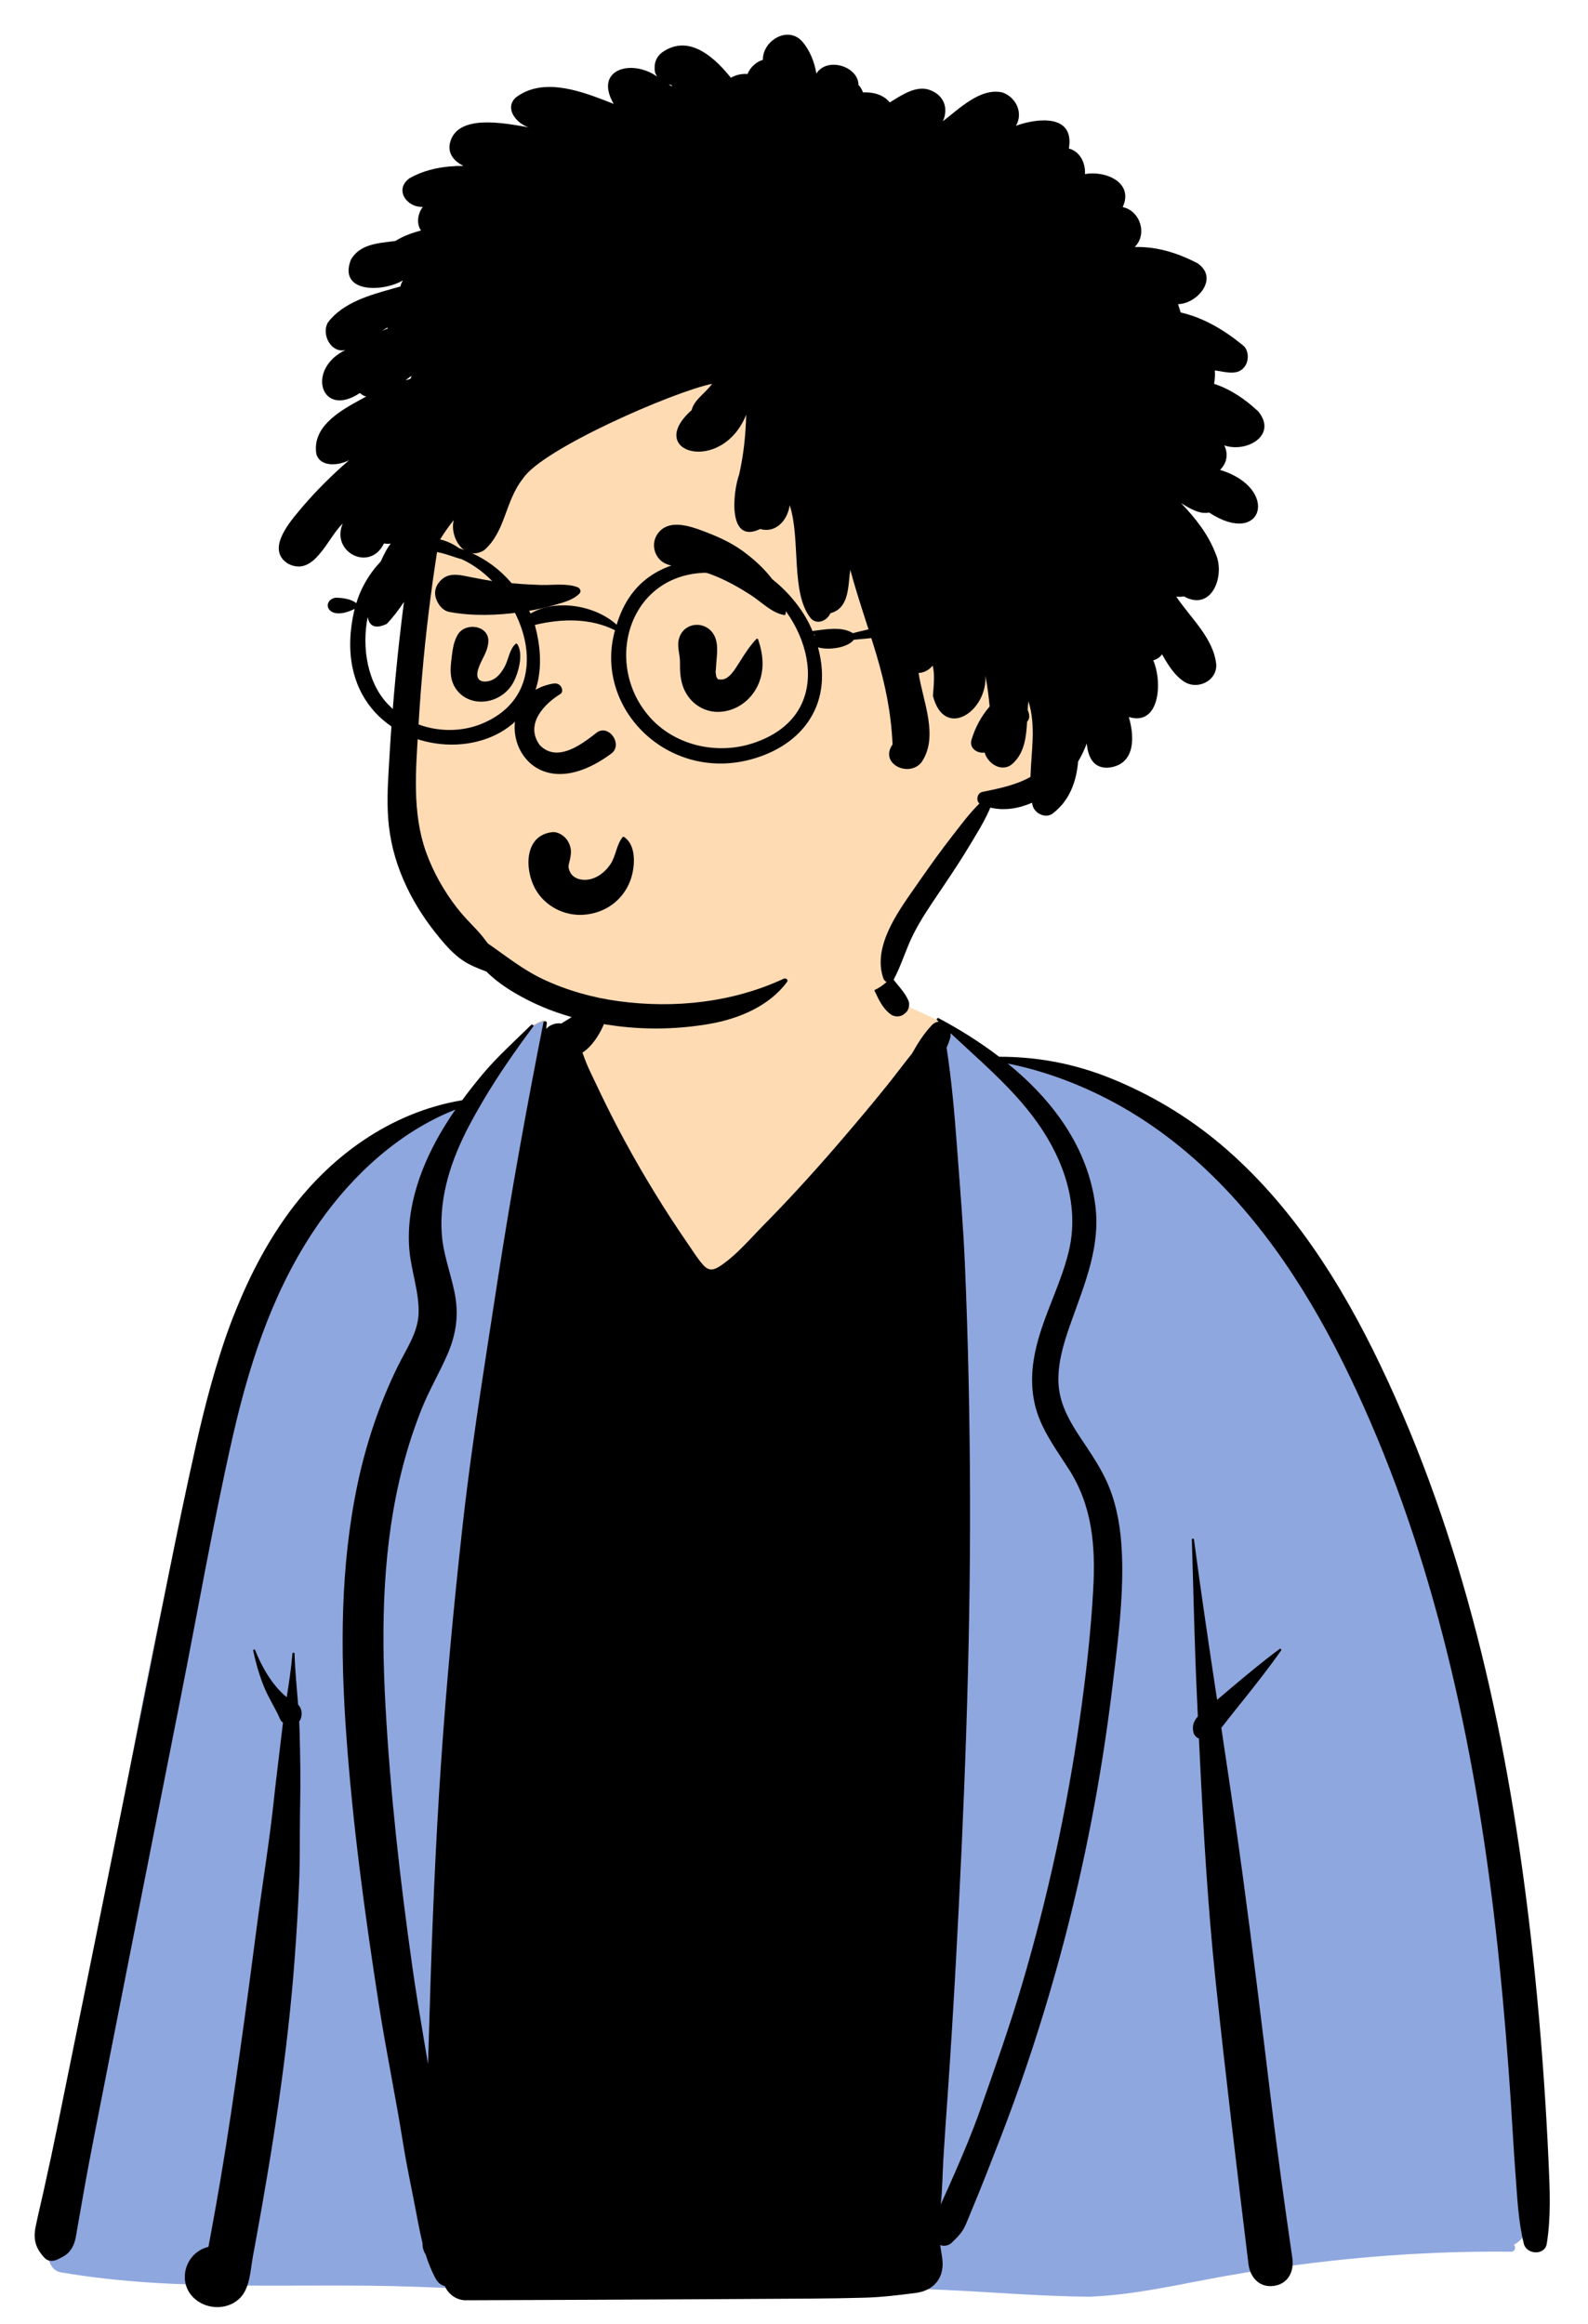 <svg width="149" height="218" viewBox="0 0 149 218" fill="none" xmlns="http://www.w3.org/2000/svg">
<g id="621f2ab5ba2a9f108dc61ff5_hero_nft_rotated.svg">
<path id="Vector" fill-rule="evenodd" clip-rule="evenodd" d="M20.136 129.114C22.629 117.304 31.47 108.139 43.36 103.574C45.646 102.281 47.861 96.734 50.933 95.718C51.426 95.555 50.648 96.851 50.933 96.928C51.949 97.204 53.087 97.233 54.209 96.237C56.214 94.455 56.843 89.25 58.062 86.897C64.489 74.489 80.538 79.344 82.688 93.06C84.187 94.037 86.307 94.898 87.939 95.686C89.619 96.497 91.097 98.46 92.829 99.163C94.374 99.789 96.92 99.345 98.477 99.891C105.638 102.404 111.704 105.573 116.459 111.995C117.461 113.35 118.59 115.015 119.502 116.384C124.203 121.795 127.468 127.86 130.475 134.367C138.888 153.467 141.177 174.615 143.23 195.195C143.183 198.795 145.572 208.78 142.039 210.506C142.25 210.725 142.173 211.165 141.781 211.161C132.821 211.07 123.881 211.872 115.06 213.431C110.803 214.184 106.57 215.215 102.235 215.385C93.235 215.323 84.267 213.814 75.28 215.241C64.475 215.241 51.344 214.927 39.323 214.465C28.089 214.033 16.795 215.008 5.7 213.098C4.822 212.959 4.393 211.887 4.577 211.12C5.879 206.377 6.518 201.495 7.248 196.641C7.103 193.527 7.363 190.276 8.515 187.376C11.525 167.797 15.384 148.345 20.136 129.114Z" fill="#FFDBB4"/>
<path id="Vector_2" fill-rule="evenodd" clip-rule="evenodd" d="M50.933 97.001C50.648 96.923 51.426 95.627 50.933 95.79C47.861 96.806 45.646 102.353 43.36 103.645C31.47 108.211 22.629 117.376 20.136 129.186C15.384 148.417 11.525 167.869 8.515 187.448C7.363 190.348 7.103 193.599 7.248 196.712L7.134 197.479C6.449 202.081 5.81 206.698 4.577 211.192C4.393 211.96 4.822 213.031 5.7 213.169C16.669 215.058 27.833 214.126 38.94 214.522L41.256 214.609C52.738 215.031 65.051 215.314 75.28 215.314C84.267 213.886 93.235 215.394 102.235 215.457C106.57 215.287 110.803 214.256 115.06 213.503C123.881 211.944 132.821 211.142 141.781 211.233C142.173 211.236 142.25 210.797 142.039 210.578C145.572 208.852 143.183 198.867 143.23 195.266L143.044 193.413C141.034 173.42 138.636 152.966 130.475 134.439L130.23 133.912C127.29 127.605 124.076 121.721 119.502 116.455L119.222 116.037C118.366 114.757 117.36 113.286 116.459 112.067C111.704 105.645 105.638 102.475 98.477 99.963C96.92 99.417 94.374 99.861 92.829 99.235C91.209 98.578 89.812 96.817 88.262 95.929V102.556L65.849 124.635L53.137 105.142L51.843 97.159C51.532 97.14 51.227 97.08 50.933 97.001Z" fill="#8FA7DF"/>
<path id="Vector_3" fill-rule="evenodd" clip-rule="evenodd" d="M23.761 154.849C23.998 156.001 24.331 157.152 24.772 158.242C25.198 159.295 25.839 160.237 26.281 161.277C26.34 161.417 26.437 161.523 26.554 161.604L26.517 161.887L26.484 162.17C26.264 164.079 26.016 165.982 25.801 167.891L25.697 168.845C25.275 172.831 24.609 176.796 24.092 180.771C23.585 184.662 23.07 188.554 22.518 192.44C21.949 196.447 21.369 200.449 20.692 204.439C20.406 206.124 20.108 207.809 19.797 209.491L19.557 210.779C17.086 211.373 16.41 214.818 18.927 216.09C20.069 216.664 21.536 216.526 22.477 215.623C23.455 214.681 23.496 212.984 23.723 211.709L23.942 210.524C25.578 201.616 26.998 192.605 27.662 183.57C27.833 181.238 27.976 178.903 28.07 176.566C28.158 174.368 28.116 172.171 28.15 169.973L28.161 169.373C28.213 167.03 28.17 164.69 28.109 162.346C28.102 162.06 28.089 161.775 28.075 161.487C28.157 161.391 28.217 161.276 28.242 161.164L28.274 161.017C28.355 160.638 28.264 160.194 27.973 159.923C27.847 158.327 27.682 156.732 27.637 155.137C27.633 155.006 27.445 155.01 27.434 155.137C27.328 156.495 27.116 157.856 26.904 159.216C25.541 158.12 24.533 156.313 23.939 154.801C23.896 154.691 23.736 154.731 23.761 154.849ZM56.013 91.377C55.787 92.411 55.339 93.34 54.739 94.204C54.454 94.617 54.129 95.001 53.739 95.323C53.405 95.598 53.024 95.777 52.669 96.016C52.152 95.935 51.611 96.131 51.248 96.512L51.306 95.955C51.324 95.776 51.025 95.74 50.991 95.913C49.42 103.838 47.987 111.767 46.747 119.748L46.203 123.273L45.691 126.582C44.842 132.096 44.02 137.607 43.401 143.161C42.577 150.574 41.884 158.005 41.378 165.447C40.869 172.942 40.557 180.442 40.334 187.951C40.279 189.844 40.219 191.735 40.162 193.628L39.778 191.365C39.395 189.101 39.02 186.836 38.698 184.562C37.543 176.424 36.62 168.229 36.169 160.022C35.756 152.511 35.894 144.852 37.805 137.535C38.287 135.694 38.876 133.882 39.587 132.116C40.277 130.399 41.218 128.808 41.959 127.117C42.822 125.148 43.08 123.291 42.636 121.172C42.248 119.326 41.568 117.589 41.446 115.689C41.218 112.162 42.365 108.746 43.987 105.659C44.415 104.845 44.865 104.042 45.336 103.246C46.76 100.842 48.366 98.525 50.032 96.304C50.122 96.185 49.932 96.054 49.834 96.151C48.316 97.652 46.654 99.129 45.287 100.768C44.623 101.565 43.975 102.379 43.36 103.215C36.622 104.34 30.832 108.537 26.874 114.08C22.382 120.369 20.11 127.939 18.429 135.394C16.559 143.679 14.982 152.039 13.303 160.365C11.565 168.98 9.835 177.596 8.086 186.209C7.217 190.485 6.348 194.761 5.48 199.039C5.04 201.205 4.579 203.365 4.096 205.524C3.848 206.63 3.582 207.735 3.352 208.845C3.093 210.097 3.334 210.897 4.182 211.817C4.494 212.158 4.988 212.153 5.376 211.972L5.497 211.914L5.615 211.858C6.095 211.622 6.471 211.378 6.77 210.852C7.098 210.276 7.151 209.637 7.263 208.996C7.472 207.815 7.678 206.636 7.887 205.454C8.198 203.687 8.536 201.925 8.881 200.163L10.609 191.359C11.07 189.011 11.532 186.664 11.996 184.318C13.654 175.927 15.313 167.538 16.972 159.149C18.566 151.094 19.975 142.984 21.789 134.976L21.892 134.525L21.997 134.074C23.619 127.17 25.885 120.492 29.997 114.642C33.161 110.143 37.556 106.126 42.732 104.092C42.367 104.617 42.017 105.152 41.683 105.698C39.585 109.125 38.053 113.193 38.413 117.273C38.588 119.267 39.346 121.226 39.275 123.236C39.208 125.021 38.103 126.589 37.34 128.142C35.607 131.662 34.353 135.403 33.545 139.241C31.924 146.947 31.929 154.877 32.488 162.7C33.095 171.203 34.248 179.706 35.56 188.127C36.234 192.446 37.13 196.729 37.816 201.042C38.156 203.168 38.617 205.289 39.021 207.405L39.214 208.415C39.322 208.976 39.434 209.535 39.563 210.088L39.643 210.42V210.479C39.646 210.887 39.758 211.224 39.937 211.494C40.183 212.282 40.489 213.051 40.894 213.789C41.103 214.166 41.405 214.378 41.733 214.456C42.064 215.212 42.813 215.793 43.707 215.79L55.469 215.745C62.301 215.718 69.132 215.673 75.964 215.635C77.688 215.626 79.41 215.594 81.132 215.549C82.747 215.504 84.295 215.31 85.892 215.109C87.695 214.883 88.672 213.606 88.402 211.805C88.343 211.407 88.279 211.013 88.218 210.617C88.577 210.736 89.004 210.68 89.293 210.398L89.565 210.133C89.94 209.761 90.276 209.396 90.515 208.9C90.76 208.391 90.96 207.852 91.177 207.331C91.646 206.21 92.102 205.086 92.546 203.956C93.435 201.697 94.324 199.429 95.15 197.146C96.786 192.625 98.234 188.037 99.492 183.396C101.737 175.117 103.361 166.678 104.385 158.163L104.63 156.134L104.701 155.534C105.089 152.234 105.416 148.883 105.261 145.59C105.166 143.528 104.846 141.45 104.076 139.525C103.365 137.748 102.267 136.229 101.224 134.642L101.105 134.458L100.985 134.27C100.072 132.829 99.346 131.321 99.31 129.57C99.272 127.793 99.79 126.063 100.369 124.4L100.514 123.989L100.611 123.717C101.842 120.279 103.243 116.889 102.781 113.148C102.099 107.638 98.758 103.196 94.555 99.772C98.293 100.511 101.993 101.973 105.258 103.827C109.114 106.018 112.585 108.909 115.579 112.172C121.236 118.339 125.275 125.739 128.582 133.379C132.042 141.375 134.609 149.753 136.543 158.241C138.488 166.776 139.79 175.449 140.679 184.156C141.123 188.489 141.471 192.834 141.76 197.18C141.908 199.407 142.019 201.638 142.191 203.861C142.364 206.083 142.441 208.338 142.983 210.501C143.237 211.508 144.944 211.611 145.128 210.501C145.534 208.022 145.42 205.459 145.307 202.949L145.297 202.72C145.185 200.221 145.039 197.723 144.868 195.225C144.515 190.119 144.045 185.02 143.431 179.937C141.277 162.096 137.306 144.349 129.517 128.063C125.85 120.392 121.143 112.939 114.595 107.401C111.477 104.766 107.963 102.663 104.175 101.14C100.787 99.777 97.347 99.132 93.747 99.134C91.942 97.751 90.004 96.546 88.069 95.517C87.952 95.454 87.83 95.605 87.927 95.702C87.977 95.75 88.026 95.8 88.076 95.847C87.857 95.862 87.63 95.964 87.428 96.178C86.716 96.923 86.116 97.855 85.579 98.823C84.762 99.843 83.983 100.897 83.167 101.907C81.862 103.523 80.526 105.116 79.173 106.696C76.902 109.353 74.556 111.958 72.111 114.459L71.702 114.875C70.434 116.159 69.15 117.697 67.651 118.713L67.571 118.766C66.938 119.178 66.489 119.254 65.95 118.638C65.459 118.078 65.051 117.427 64.632 116.81L64.534 116.668C62.392 113.555 60.406 110.328 58.608 107.006C57.788 105.494 57.009 103.959 56.269 102.409L56.049 101.943C55.646 101.088 55.21 100.249 54.878 99.369C54.8 99.163 54.725 98.956 54.651 98.751C55.783 98.01 56.659 96.404 56.977 95.147C57.307 93.841 57.14 92.501 56.551 91.307C56.44 91.083 56.067 91.138 56.013 91.377ZM111.829 144.435C111.985 149.399 112.08 154.368 112.314 159.329L112.394 161.022C112.03 161.428 111.816 161.897 111.987 162.54C112.054 162.786 112.249 163.009 112.493 163.091L112.57 164.666C112.916 171.75 113.322 178.819 114.065 185.886C114.994 194.729 116.068 203.557 117.14 212.385C117.292 213.635 118.162 214.626 119.514 214.443C120.882 214.258 121.437 213.067 121.258 211.826C120.552 206.957 119.873 202.085 119.279 197.2L118.602 191.635C117.753 184.678 116.883 177.722 115.882 170.787C115.464 167.888 115.029 164.991 114.593 162.094L114.746 161.897C115.369 161.087 116.014 160.295 116.651 159.498C117.876 157.96 119.085 156.435 120.207 154.826C120.263 154.745 120.15 154.627 120.069 154.688C118.496 155.85 117.006 157.093 115.509 158.355L114.198 159.465C113.443 154.46 112.696 149.453 112.03 144.435C112.014 144.309 111.825 144.3 111.829 144.435ZM89.198 96.928C90.145 97.821 91.113 98.694 92.067 99.581L92.416 99.908L92.764 100.236C94.44 101.825 96.046 103.48 97.384 105.38C99.841 108.87 101.305 113.124 100.283 117.384C99.435 120.913 97.49 124.112 96.968 127.729C96.705 129.541 96.833 131.362 97.515 133.074C98.212 134.82 99.326 136.315 100.326 137.891C102.499 141.314 102.795 145.071 102.58 149.036C102.353 153.177 101.878 157.321 101.29 161.425C100.102 169.74 98.309 177.969 95.937 186.027C94.749 190.063 93.347 194.012 91.952 197.977C91.256 199.951 90.446 201.878 89.611 203.796C89.171 204.806 88.72 205.81 88.262 206.811C88.431 205.396 88.431 203.944 88.514 202.537C88.633 200.522 88.783 198.511 88.922 196.498C89.203 192.412 89.455 188.323 89.68 184.233C90.475 169.65 91.061 155.054 91.017 140.448C90.996 133.144 90.847 125.84 90.533 118.542C90.385 115.106 90.1 111.673 89.842 108.242L89.787 107.507C89.559 104.426 89.286 101.339 88.818 98.286C88.956 97.973 89.077 97.656 89.166 97.331L89.198 97.209L89.175 97.212C89.197 97.117 89.203 97.022 89.198 96.928ZM81.012 84.378C80.992 84.294 80.872 84.301 80.851 84.378C80.317 86.174 80.506 88.15 80.966 89.957C81.213 90.936 81.565 91.885 81.991 92.802L82.14 93.122C82.505 93.902 82.915 94.706 83.625 95.192C83.922 95.395 84.452 95.407 84.748 95.192L84.899 95.077C84.924 95.058 84.949 95.038 84.972 95.017C85.249 94.786 85.385 94.274 85.258 93.936C84.929 93.065 84.184 92.426 83.668 91.65C83.212 90.96 82.808 90.233 82.473 89.477C81.749 87.841 81.424 86.104 81.012 84.378Z" fill="black"/>
<path id="Vector_4" fill-rule="evenodd" clip-rule="evenodd" d="M68.451 19.279C58.275 19.279 47.749 27.183 44.02 32.227C39.706 38.06 36.304 66.058 37.9 75.558C39.496 85.059 47.425 95.414 61.188 95.414C74.952 95.414 83.328 93.715 83.664 91.247C83.888 89.602 86.914 84.201 92.741 75.044C98.702 73.364 101.695 70.518 101.718 66.504C101.741 62.491 100.144 59.755 96.927 58.294C98.074 42.457 97.203 32.476 94.314 28.353C89.98 22.168 78.627 19.279 68.451 19.279Z" fill="#FFDBB4"/>
<path id="Vector_5" fill-rule="evenodd" clip-rule="evenodd" d="M75.312 3.939C73.944 2.325 71.53 3.851 71.584 5.614C71.038 5.763 70.394 6.274 70.145 6.941C69.607 6.906 69.065 7.013 68.576 7.293L68.474 7.166C66.781 5.095 64.541 3.317 62.229 4.843C61.6 5.258 61.319 5.944 61.457 6.687L61.468 6.74L61.417 6.51C61.365 6.292 61.443 6.728 61.472 6.821L61.475 6.831C61.536 6.987 61.597 7.065 61.653 7.183C59.286 5.498 55.683 6.484 57.581 9.745L56.809 9.444C54.138 8.409 50.816 7.298 48.381 9.158C47.292 10.208 48.501 11.607 49.61 11.946L49.419 11.914C47.291 11.552 42.85 10.657 42.216 13.433C41.988 14.432 42.653 15.162 43.493 15.565C41.716 15.558 39.965 15.851 38.428 16.72C36.966 17.761 38.147 19.484 39.676 19.409C39.202 19.996 39.045 20.991 39.502 21.625C38.634 21.854 37.832 22.148 37.093 22.606L36.89 22.632C35.413 22.817 33.728 22.926 32.916 24.38C31.72 27.534 35.978 27.408 37.806 26.3C37.697 26.477 37.617 26.67 37.572 26.876L36.979 27.042C34.745 27.665 32.217 28.353 30.778 30.237C30.119 31.322 31.037 33.164 32.415 32.835C28.68 34.618 30.111 39.314 33.765 36.871C33.935 37.029 34.143 37.147 34.361 37.199L33.59 37.618C31.632 38.692 29.277 40.163 29.686 42.601C30.075 43.892 31.862 43.656 32.77 43.162C31.183 44.53 29.686 46.01 28.326 47.61L27.95 48.059C26.892 49.329 25.052 51.668 27.045 52.89C29.503 54.143 30.727 50.442 32.156 49.121C31.014 51.816 34.728 53.694 36.025 50.981C36.243 51.019 36.462 51.023 36.676 50.994C35.559 52.181 32.535 60.306 36.296 58.525C36.895 57.89 37.42 57.196 37.903 56.467C37.3 61.123 36.858 65.8 36.572 70.48L36.471 72.177C36.367 73.937 36.288 75.704 36.486 77.458C36.714 79.5 37.299 81.416 38.187 83.266C39.004 84.972 40.058 86.553 41.264 88.006C41.909 88.784 42.593 89.54 43.436 90.109C44.106 90.561 44.889 90.859 45.644 91.147C46.871 92.375 48.446 93.304 49.986 94.045C52.524 95.265 55.275 95.939 58.058 96.276C60.904 96.619 63.779 96.537 66.601 96.046C69.298 95.579 72.189 94.385 73.85 92.109C73.994 91.914 73.727 91.729 73.551 91.809C68.73 94.045 63.313 94.629 58.058 93.924C55.607 93.595 53.194 92.916 50.956 91.862C49.067 90.973 47.473 89.68 45.778 88.509C45.449 88.069 45.115 87.636 44.735 87.233L44.142 86.61C43.699 86.142 43.264 85.668 42.868 85.156C41.645 83.577 40.633 81.786 39.964 79.903C38.664 76.235 39.016 72.254 39.245 68.433L39.265 68.096C39.502 64.008 39.887 59.935 40.421 55.876C40.643 54.187 40.89 52.501 41.161 50.818C41.595 50.111 42.058 49.427 42.576 48.786C42.154 50.429 43.615 52.713 45.407 51.629C47.457 49.872 47.358 47.035 49.078 44.884C50.859 42.125 63.155 36.761 66.811 36.007C66.222 36.866 65.146 37.464 64.895 38.477C60.399 42.458 67.728 44.577 70.016 38.904C69.966 40.792 69.775 42.665 69.355 44.508C68.745 46.201 68.265 51.107 71.327 49.626C72.793 50.051 73.91 48.799 74.094 47.388C75.153 50.578 74.152 55.674 76.093 58.025C76.689 58.643 77.609 58.231 77.918 57.525C79.714 57.054 79.56 54.956 79.778 53.455C81.416 59.439 83.466 63.593 83.748 69.836C82.48 71.644 85.26 72.973 86.453 71.524C88.127 69.101 86.583 65.787 86.189 63.133C86.66 63.109 87.126 62.9 87.515 62.442C87.727 63.275 87.605 64.371 87.534 65.275C88.596 69.434 92.632 66.77 92.464 63.396C92.639 64.348 92.771 65.309 92.855 66.278C92.075 67.177 91.498 68.252 91.156 69.394C90.91 70.219 91.747 70.714 92.385 70.594C92.725 71.756 94.2 72.595 95.169 71.484C96.127 70.513 96.294 69.109 96.37 67.712C96.504 67.57 96.585 67.384 96.571 67.158C96.559 66.946 96.507 66.767 96.425 66.616C96.441 66.33 96.462 66.05 96.493 65.779C97.235 68.091 96.752 70.514 96.687 72.883C95.377 73.622 93.881 73.938 92.379 74.25L92.161 74.295C91.697 74.392 91.55 75.086 91.899 75.376C90.969 76.289 90.166 77.377 89.383 78.381C88.343 79.713 87.349 81.098 86.381 82.485L85.813 83.3C84.155 85.668 81.861 88.875 82.888 91.791C83.028 92.192 83.612 92.336 83.84 91.915C84.588 90.532 85.005 89.01 85.715 87.611C86.412 86.238 87.279 84.967 88.139 83.695L88.636 82.959C89.462 81.728 90.281 80.484 91.039 79.216L91.567 78.338C92.064 77.51 92.555 76.653 92.921 75.763C94.224 76.078 95.587 75.852 96.837 75.307L96.853 75.394L96.884 75.551C97.063 76.304 98.099 76.818 98.761 76.326C100.346 75.128 100.991 73.347 101.159 71.441C101.479 70.903 101.749 70.335 101.97 69.746C102.074 70.92 102.526 72.058 103.918 72.022C106.333 71.824 106.571 69.537 105.917 67.263C108.777 68.139 109.112 64.086 108.21 61.95C108.545 61.85 108.855 61.65 109.033 61.38L109.181 61.641C109.731 62.594 110.354 63.52 111.222 64.016C112.435 64.707 114.199 63.85 114.118 62.328C113.858 59.847 111.688 57.956 110.367 55.968C110.602 56.002 110.846 55.993 111.086 55.948C113.727 57.425 114.988 53.95 114.057 51.937C113.376 50.128 112.142 48.574 110.82 47.202L111.208 47.434C111.907 47.847 112.687 48.245 113.456 48.084C118.487 51.396 120.138 45.825 114.493 44.084L114.495 44.058C115.061 43.51 115.307 42.644 114.867 41.778C116.937 42.507 119.893 40.858 118.068 38.604C116.878 37.48 115.473 36.514 113.916 36.008C113.994 35.595 114.019 35.174 113.987 34.75L114.08 34.763C115.063 34.905 116.275 35.307 116.881 34.246C117.188 33.712 117.152 32.832 116.648 32.417C114.913 30.987 112.933 29.797 110.782 29.315C110.703 29.053 110.621 28.792 110.534 28.532C112.369 28.498 114.429 26.056 112.321 24.672C110.468 23.726 108.559 23.118 106.467 23.174C107.694 21.962 106.97 19.765 105.339 19.428C106.407 17.149 103.768 15.973 101.8 16.332C101.872 15.319 101.331 14.191 100.29 13.937C100.837 10.733 97.451 11.036 95.329 11.795C96.04 10.56 95.309 9.107 94.056 8.673C92.004 8.208 90.041 10.167 88.478 11.368C89.011 10.115 88.561 8.959 87.293 8.46C85.985 7.947 84.577 8.938 83.486 9.611C82.893 8.865 81.88 8.621 80.971 8.668C80.874 8.387 80.732 8.153 80.549 7.969C80.554 6.241 77.62 5.292 76.596 6.901C76.421 5.782 75.962 4.706 75.312 3.939ZM38.599 35.267L38.565 35.453C38.522 35.491 38.481 35.532 38.439 35.571C38.308 35.602 38.182 35.635 38.062 35.668C38.237 35.527 38.416 35.396 38.599 35.267ZM36.334 30.734L36.373 30.789C36.38 30.798 36.387 30.807 36.394 30.816C36.284 30.858 36.173 30.901 36.064 30.945L35.899 31.012L35.841 31.038C36.005 30.935 36.169 30.834 36.334 30.734ZM62.749 7.915L62.849 7.94C62.88 7.947 62.91 7.954 62.938 7.961C62.947 7.964 62.957 7.965 62.966 7.968L62.94 7.963C62.987 7.999 63.048 8.041 63.099 8.074C63.049 8.07 62.999 8.065 62.949 8.063C62.883 8.013 62.816 7.964 62.749 7.915Z" fill="black"/>
<path id="Vector_6" fill-rule="evenodd" clip-rule="evenodd" d="M53.29 78.921C53.015 78.442 52.381 77.999 51.8 78.067C49.2 78.371 49.205 81.524 50.209 83.364C51.099 84.997 52.941 85.954 54.785 85.814C56.723 85.668 58.373 84.529 59.1 82.716C59.58 81.517 59.802 79.305 58.524 78.499C58.5 78.484 58.462 78.487 58.443 78.509C57.83 79.222 57.806 80.292 57.269 81.086C56.77 81.824 55.995 82.434 55.087 82.528C54.409 82.598 53.723 82.353 53.458 81.745C53.314 81.415 53.331 81.237 53.385 81.01L53.433 80.813C53.603 80.123 53.68 79.598 53.29 78.921ZM52.596 65.095C51.239 65.919 49.173 67.842 50.632 69.886C52.349 71.687 54.822 69.621 56.04 68.687C57.17 67.963 58.44 69.825 57.391 70.671C48.587 77.189 45.014 65.311 51.91 64.126C52.669 63.995 52.951 64.84 52.596 65.095ZM66.917 59.442C66.085 58.194 64.184 58.377 63.726 59.86C63.477 60.662 63.821 61.384 63.803 62.186C63.788 62.863 63.832 63.618 64.04 64.273C64.513 65.769 65.859 66.826 67.45 66.782C69.036 66.738 70.433 65.734 71.097 64.32C71.764 62.901 71.623 61.432 71.136 59.989C71.113 59.919 71.022 59.886 70.967 59.944C70.392 60.556 69.971 61.201 69.535 61.886L69.088 62.587C68.747 63.115 68.251 63.79 67.614 63.748L67.518 63.739C67.341 63.723 67.368 63.759 67.231 63.517C67.168 63.405 67.18 63.198 67.149 63.066L67.139 63.022L67.145 62.998C67.158 62.934 67.171 62.813 67.182 62.605L67.184 62.559C67.231 61.582 67.507 60.328 66.917 59.442ZM45.816 60.274C45.965 58.677 43.72 58.322 42.973 59.504C42.584 60.12 42.47 60.894 42.384 61.628L42.344 61.976C42.255 62.73 42.221 63.513 42.548 64.216C43.063 65.323 44.183 65.908 45.391 65.815C46.545 65.727 47.598 65.058 48.153 64.042C48.648 63.136 49.139 61.366 48.538 60.421C48.502 60.364 48.429 60.356 48.38 60.401C47.812 60.905 47.72 61.824 47.382 62.481C47.034 63.159 46.506 63.819 45.705 63.922C44.939 64.02 44.647 63.602 44.842 62.872C45.094 61.929 45.721 61.288 45.816 60.274ZM66.31 49.946L65.943 49.806C64.685 49.33 62.957 48.781 61.934 49.804C61.303 50.435 61.183 51.364 61.634 52.134C62.179 53.067 63.158 53.09 64.103 53.227C65.179 53.383 66.272 53.681 67.273 54.104C68.401 54.581 69.448 55.176 70.473 55.84C71.447 56.472 72.419 57.503 73.585 57.698C73.633 57.706 73.687 57.685 73.699 57.633C73.964 56.492 73.228 55.37 72.571 54.48C71.776 53.403 70.813 52.519 69.737 51.727C68.697 50.961 67.51 50.408 66.31 49.946ZM43.454 54.001L43.342 53.981C42.579 53.854 41.887 53.883 41.312 54.488C40.873 54.949 40.704 55.546 40.913 56.156C41.106 56.718 41.538 57.289 42.165 57.407C44.28 57.805 46.623 57.739 48.749 57.438C49.722 57.3 50.703 57.131 51.651 56.865L52.087 56.739C52.878 56.513 53.783 56.277 54.358 55.695C54.565 55.486 54.445 55.187 54.198 55.09C53.196 54.697 51.822 54.906 50.753 54.876C49.509 54.84 48.264 54.747 47.026 54.619C45.817 54.493 44.647 54.219 43.454 54.001Z" fill="black"/>
<path id="Vector_7" fill-rule="evenodd" clip-rule="evenodd" d="M36.523 66.189C38.703 68.442 42.343 69.088 45.244 67.88C52.693 64.768 49.047 55.061 43.302 52.454C42.585 52.275 41.626 51.851 40.752 51.755C40.673 51.716 40.501 51.828 40.292 51.722C33.958 52.429 32.515 62.262 36.523 66.189ZM60.548 66.766C62.994 70.009 67.54 71.01 71.255 69.502C78.594 66.612 75.991 58.005 70.97 54.63C60.364 50.644 55.984 60.785 60.548 66.766ZM76.457 59.579C76.464 59.575 76.471 59.574 76.478 59.571C76.439 59.553 76.4 59.536 76.361 59.519C76.374 59.552 76.388 59.584 76.4 59.617C76.419 59.604 76.436 59.589 76.457 59.579ZM31.474 56.072C32.073 56.074 32.938 56.172 33.433 56.587C34.656 52.465 39.167 48.65 43.091 51.432C46.181 52.425 48.474 54.629 49.777 57.559C52.127 56.162 55.821 56.758 57.859 58.607C59.193 54.198 62.477 52.654 66.386 52.425C70.652 51.727 74.905 55.87 76.232 59.194C77.335 59.069 78.984 58.718 80.022 59.399C86.758 57.632 98.535 56.658 99.904 57.639C100.88 58.014 101.415 60.318 100.052 60.442C98.864 60.273 100.191 58.754 98.993 58.588C92.614 58.193 86.421 59.478 80.108 60.017C79.545 60.775 77.724 61.028 76.752 60.724C78.282 66.362 74.98 70.198 70.031 71.348C62.368 73.108 55.701 66.253 57.705 59.123C55.384 57.968 52.714 58.018 50.185 58.626C54.411 74.177 29.365 73.479 33.276 57.12C30.673 58.415 30.108 56.334 31.474 56.072Z" fill="black"/>
</g>
</svg>
